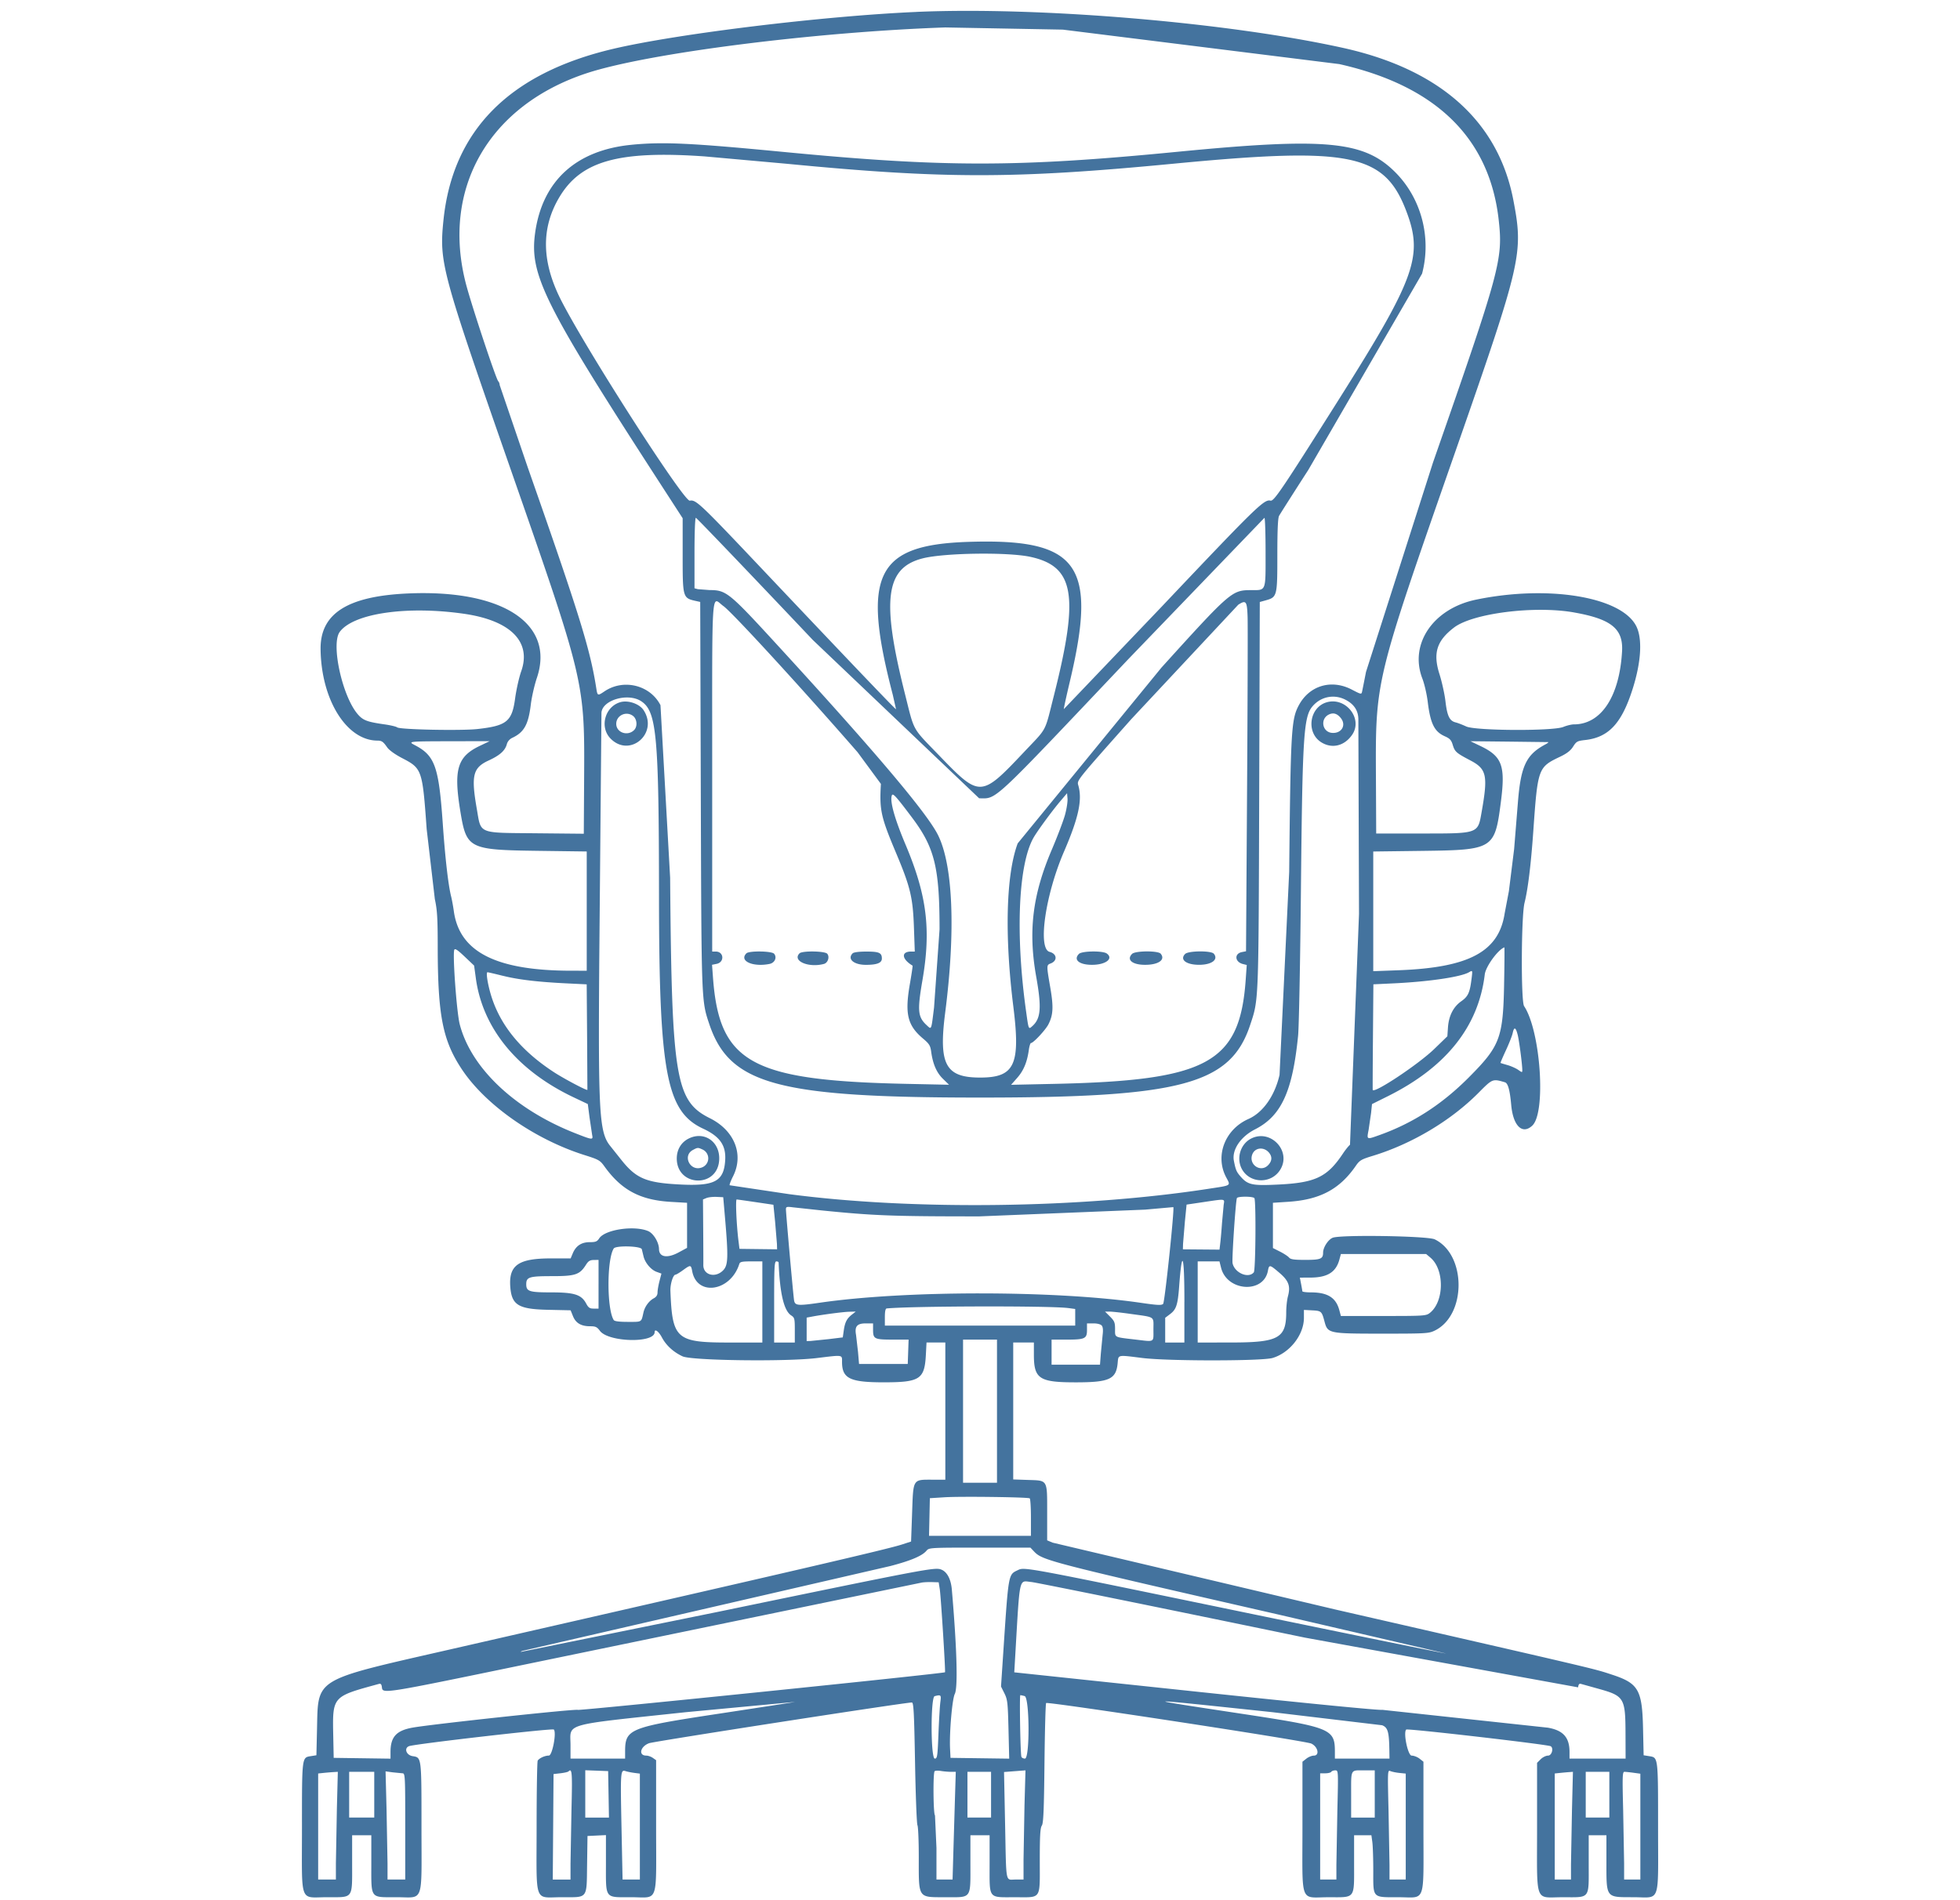 <svg xmlns="http://www.w3.org/2000/svg" fill="#44739e" width="33" height="32" viewBox="0 0 400000 553383" xmlns:v="https://vecta.io/nano"><path d="M181525 3474c-27089 1175-69566 6343-88292 10742-30307 7120-46806 23798-49462 49998-1237 12200-554 14746 18959 70695 22391 64202 22176 63297 22000 92723l-90 15172-13856-135c-17201-167-16002 327-17302-7130-1689-9690-1136-11950 3438-14060 3303-1520 4818-2883 5320-4780 203-766 812-1466 1590-1830 3422-1605 4682-3868 5375-9654 260-2163 1058-5673 1775-7800 5310-15753-9938-25775-37414-24590-17693 763-25677 5827-25563 16212 162 14692 7535 26588 16515 26645 1296 7 1701 285 2885 1980 560 804 2290 2050 4294 3092 5857 3045 5951 3318 7195 20699l2377 20387c690 3182 830 5557 840 13748 10 20145 1440 27410 7033 35830 6934 10430 21214 20405 35774 24990 4040 1272 4460 1510 5701 3237 4998 6960 10432 9857 19462 10373l4630 265v13124l-2440 1318c-3328 1803-5710 1405-5732-961-20-1960-1620-4600-3186-5253-4072-1700-12543-434-14220 2128-615 936-1049 1110-2770 1110-2412 0-4018 1060-4938 3263l-612 1465h-5758c-9528 0-12340 2010-11806 8444 426 5146 2416 6337 10910 6524l6647 146 680 1696c810 2024 2375 2950 4981 2950 1602 0 2024 198 2862 1330 2455 3323 15934 3658 15934 396 0-1094 1172-254 2110 1512 1240 2340 3380 4298 6032 5526 2680 1240 30116 1590 39050 500 7763-949 7373-1008 7373 1106 0 4840 2272 5958 12095 5957 10588 1 11940-879 12315-8017l190-3582h5477v39957h-3410c-6222 0-5900-514-6275 9970l-288 8036-2639 860c-4248 1385-30000 7366-132606 30798-38732 8845-37380 8028-37720 22792l-180 7793-1660 264c-2580 413-2545 131-2545 20788 0 22650-864 20288 7420 20288 7655 0 7188 650 7188-9977v-8068h5585v8068c0 10636-480 9977 7262 9977 8188 0 7346 2335 7346-20363 0-20629 40-20299-2592-20720-1840-292-2560-2319-1030-2905 1681-646 41741-5253 42147-4848 847 847-430 7592-1440 7592-1150 0-2747 720-3243 1460-173 260-318 9000-322 19420-8 22735-865 20367 7372 20367 7695 0 7178 684 7327-9690l117-8140 2685-127 2685-129v8089c0 10665-487 9998 7298 9998 8174 0 7310 2438 7310-20630v-19275l-955-670c-525-367-1384-668-1908-668-2360 0-1756-2660 820-3610 1493-550 74443-11857 76500-11857 520 0 665 2750 933 17508 174 9630 490 17834 702 18232 210 400 385 4590 385 9318 0 12180-363 11640 7816 11650 7694 8 7220 660 7220-9971v-8068h5587v8312c0 10444-542 9733 7414 9733 7800 0 7194 900 7194-10676 2-7212 135-9518 592-10173 470-673 630-4405 777-18130 102-9505 318-17414 480-17576 475-475 75500 10994 77207 11804 1960 930 2497 3506 730 3506-574 0-1553 400-2175 890l-1131 890v19023c0 22859-904 20442 7635 20442 7905 0 7402 677 7402-9977v-8068h5040l272 1993c150 1097 274 4837 274 8312 0 8140-383 7740 7378 7740 8054 0 7229 2340 7229-20518v-18947l-1132-890c-622-490-1660-890-2304-890-1091 0-2483-6684-1580-7587 373-374 41240 4345 42070 4857 920 568 313 2728-768 2728-600 0-1568 475-2148 1055l-1055 1054v18614c0 22823-838 20523 7477 20523 8127 0 7560 735 7560-9808v-8237h5157v7490c0 10920-281 10540 7810 10549 8074 10 7229 2375 7229-20246 0-20696 35-20411-2545-20824l-1660-265-171-7793c-250-11277-1325-13150-9010-15674-5510-1811-2670-1141-80490-18965l-82396-19488-1600-670-1-7887c0-9950 254-9507-5550-9704l-4332-148v-39878h6014l2 3546c2 7030 1546 8052 12156 8054 9809 3 11783-896 12232-5570 245-2543-217-2445 7204-1520 7416 925 34782 920 37902-5 5020-1490 9128-6748 9128-11682v-2316l2426 130c2645 138 2770 251 3573 3262 926 3470 1170 3520 16744 3522 12777 0 13605-46 15340-887 9257-4480 9257-22100 0-26580-2043-990-27260-1390-29677-470-1317 500-2817 2803-2820 4330 0 1836-708 2125-5190 2125-3263 0-4280-146-4720-678-310-373-1493-1150-2631-1726l-2068-1047v-13178l4458-290c9219-595 14960-3647 19653-10446 1126-1630 1594-1908 4967-2937 11373-3470 22738-10246 30790-18362 4073-4108 4087-4114 7678-3060 890 260 1438 2239 1833 6604 550 6103 3229 8730 6136 6020 4060-3782 2429-27586-2385-34800-946-1416-842-26178 126-30074 1007-4050 1860-11020 2552-20838 1294-18394 1389-18661 7779-21710 2016-962 3076-1784 3820-2963 950-1504 1228-1654 3535-1915 6836-778 10602-4838 13794-14878 2503-7872 2890-14685 1037-18313-4356-8531-25600-12034-46612-7690-12494 2585-19533 12928-15648 22995 593 1536 1292 4554 1553 6707 779 6403 1934 8744 4980 10092 1455 643 1890 1112 2298 2473 610 2034 1006 2384 5170 4572 4707 2473 5127 4366 3285 14823-1167 6630-644 6445-18290 6445h-12440l-74-15574c-138-29395-460-28067 23062-95490 19396-55600 19910-57810 16967-73286-4373-23003-21300-38170-49592-44435-33488-7410-88312-12042-124200-10486m42539 5156l80560 10046c28217 6349 43785 21612 46420 45510 1256 11400 432 14433-19141 70510l-19516 61019a669305 669305 0 0 1-1121 5650c-197 920-240 914-3024-537-5884-3067-12267-1200-15365 4490-2247 4128-2427 7207-2850 48604l-2808 59128c-1404 6106-4830 10964-9044 12830-6815 3014-9783 10656-6554 16879 1393 2685 1830 2394-5238 3480-36993 5687-85972 6299-122020 1529l-17235-2580c-144-90 290-1256 967-2595 3214-6373 424-13370-6754-16940-9997-4970-11106-11690-11558-70015l-2813-50268c-3007-5858-10755-7767-16307-4018-1972 1332-2033 1310-2367-816-1805-11502-4818-21222-19937-64323l-8210-24080c0-377-188-870-414-1096-648-648-7637-21688-9340-28116-7384-27883 6550-52250 35254-61643 17715-5791 66195-11968 104255-13278l34157 635M98604 42160c-16232 1553-26064 10543-28143 25734-1661 12130 2641 20742 36461 72981l6504 10047v10490c0 12770-4 12753 3950 13631l1160 257 174 56174c190 60575 164 59894 2468 66766 5900 17590 19937 21402 78822 21402 58530 0 72901-3850 78634-21066 2530-7594 2464-5942 2655-67094l175-56166 1588-440c3483-965 3522-1110 3522-13330 0-7048 159-10668 499-11306 274-516 4110-6545 8524-13398l33118-57143c2781-10500-216-21900-7747-29479-9138-9190-20184-10232-63648-5998-46444 4524-67727 4530-114463 31-27086-2606-35012-2982-44253-2099m21267 3400l23845 2140c45883 4434 66263 4431 112568-14 52147-5007 61727-2964 68107 14523 4580 12543 2110 19240-19960 54210-16574 26253-18854 29630-19844 29386-1854-456-4014 1650-31771 30970l-28397 29732c-72-72 716-3694 1750-8050 8090-34071 2540-41690-29597-40642-26838 875-31092 9503-21962 44542l944 4195c-128 128-12907-13253-39060-40903-18065-19101-19210-20181-20984-19831-1707 334-29494-42900-37320-58070-5866-11368-6070-21293-618-30389 6289-10500 17268-13562 42310-11799m31418 140800l48455 46135c5276 26 3130 2027 43349-40442l39715-41246c180 0 330 4536 330 10080 0 11631 265 10966-4375 10982-5415 18-5970 500-25930 22547l-41866 51202c-3386 9050-3858 26820-1266 47563 2118 16945 387 20640-9670 20640-10080 0-12120-3780-10180-18867 3074-23897 2288-43090-2123-51830-3265-6468-18200-24137-46434-54932-14393-15700-15163-16328-20012-16340l-3450-265-967-260v-10259c0-5965 165-10263 395-10263 218 0 15530 16000 34030 35553m63407-24175c12800 2808 14206 11168 6804 40423-2772 10953-1810 9127-8610 16330-12674 13420-12883 13430-24867 1008-7954-8245-7060-6626-9900-17926-6882-27400-5662-36645 5201-39403 6323-1605 24858-1860 31372-430m-89394 14338c2614 1893 22360 23411 39037 42542l6797 9233c-443 7648-20 9578 4396 20072 4185 9945 4915 12985 5224 21770l245 6982h-1048c-3000 0-2782 2186 407 4111 68 40-290 2468-798 5394-1502 8667-688 12020 3847 15844 1797 1517 2122 2038 2360 3780 490 3626 1570 6117 3431 7935l1774 1730-12460-263c-45063-960-54427-6103-56265-30910l-277-3766 1317-264c2377-475 2160-3590-250-3590h-1022v-50910c0-57410-337-52309 3283-49687m152606 3290c78 2361 6 25201-160 50758l-300 46465-1204 240c-2278 456-2066 2883 304 3478l1110 280-303 4281c-1722 24286-11098 29380-55862 30344l-12450 270 1793-2037c1850-2103 2873-4556 3368-8090 158-1122 440-2040 628-2040 688 4 4246-3812 5074-5436 1409-2760 1525-5073 540-10770-1114-6466-1114-6500 120-6968 2046-778 1859-2818-311-3377-3503-902-1247-16600 4196-29202 4240-9817 5376-15057 4170-19260-431-1507-761-1094 15399-19290l31170-33348c2286-1450 2562-1074 2720 3708m-228290-1087c13655 1942 19850 8133 16787 16775-626 1765-1425 5330-1776 7922-908 6693-2435 7934-10931 8886-4770 533-22617 170-23397-480-284-234-1950-630-3705-878-5004-710-6213-1160-7725-2882-4537-5167-7920-20485-5310-24038 3960-5392 19430-7670 36054-5305m323270-377c10903 1915 14420 4755 14047 11340-750 13167-6088 21266-14020 21266-695 0-2087 337-3096 750-3018 1232-25531 1120-28258-140-1063-496-2462-1032-3110-1193-1750-438-2442-1882-2934-6124-244-2103-1037-5694-1761-7980-1921-6063-784-9670 4260-13518 5445-4153 23398-6420 34873-4405m-271519 25882c4489 2970 5126 10008 5159 56820 33 51480 2157 62670 12834 67640 4910 2283 6714 4876 6436 9244-386 6057-3018 7503-12810 7035-10177-488-13093-1699-17501-7270l-3186-4000c-3147-3914-3482-9519-3174-53144l647-72900c94-3750 7706-6000 11594-3428m204973-474c2654 1340 3903 3336 3812 6100l191 56303-2623 67226c-434 362-1360 1516-2057 2565-4564 6857-8013 8506-18885 9028-7705 370-8868 100-11116-2570-1014-1205-1248-1789-1752-4365-621-3174 1960-7010 6147-9136 7653-3885 10932-11015 12554-27302 248-2480 620-21718 825-42750 437-44525 787-50086 3345-53126 2392-2844 6259-3643 9559-1976m-211134 760c-4450 1350-6020 7240-2813 10550 5590 5766 14075-1482 9647-8242-1226-1870-4562-2998-6834-2309m205738 16c-5095 1481-6082 8871-1558 11667 3140 1940 6750 1042 8980-2236 3166-4652-1864-11042-7422-9430m4127 4626c1640 2085 164 4516-2600 4282-2827-240-3497-4055-936-5330 1312-656 2465-314 3536 1047m-206138-680c1214 906 1397 3096 348 4146-1888 1887-5200 732-5200-1814 0-2439 2862-3813 4852-2330m-44574 8740c-6587 3143-7687 6898-5639 19264 1768 10680 2486 11040 22485 11307l14285 190v34726l-4403-2c-21944-7-32647-5420-34296-17347-199-1446-559-3403-799-4348-814-3203-1723-11134-2412-21053-1158-16680-2278-19857-8066-22905-2180-1148-2152-1150 10820-1177l10895-22-2866 1368m311043-1097c236 13-150 333-860 711-5492 2932-7084 6283-7922 16678l-1114 13770-1525 12246-1236 6506c-1706 11126-10366 15767-30845 16531l-7410 276v-34856l14284-182c20714-263 21097-500 22868-14204 1375-10636 392-13314-6004-16367l-2864-1367 11099 118 11530 142m-185142 22060c6530 8698 7955 14522 7950 32493l-1605 22770c-840 6773-705 6447-2140 5123-2593-2390-2764-4216-1233-13112 2540-14765 1298-24730-4925-39486-3206-7600-4615-12676-3980-14333 290-760 1206 250 5933 6545m44483-889c-473 1727-2218 6322-3877 10213-5597 13127-6880 23680-4500 37014 1582 8863 1338 12068-1084 14260-1183 1070-1115 1232-1908-4474-3150-22640-2192-43110 2370-50634 1370-2260 5334-7634 7623-10338l1969-2326 133 1573c74 866-254 2986-727 4712M53220 284973c2004 14558 12099 26832 28450 34590l4139 1964 504 3897 754 5080c327 1540 136 1520-5120-560-17455-6910-30140-18918-33432-31654-880-3400-2113-20294-1583-21675 188-490 934-2 3010 1967l2760 2619 519 3772m299377 1713c-306 15621-1195 17961-10290 27096-7846 7880-16268 13310-26042 16795-3752 1338-3680 1372-3117-1544l715-4893 270-2604 4554-2264c17022-8465 26456-20304 28280-35489 274-2287 3767-7126 5698-7895 80-32 48 4827-70 10798m-220611-9050c-2205 2204 1850 4058 6740 3081 1520-305 2230-1878 1333-2960-673-810-7284-910-8073-122m15467 0c-2200 2201 2616 4285 7116 3080 1150-309 1713-2046 957-2957-673-810-7284-912-8073-123m15468 0c-1643 1642 320 3350 3848 3350 3247 0 4659-555 4659-1836 0-1674-790-2030-4512-2030-2134 0-3680 200-3995 516m65895 160c-1713 1713 66 3194 3824 3185 3984-10 6312-1805 4273-3295-1155-844-7225-762-8097 110m15467 0c-1713 1713 66 3194 3824 3185 3898-10 5957-1490 4506-3237-760-918-7401-877-8330 52m15446 20c-1648 1650 300 3160 4072 3160 3676 0 5695-1526 4280-3230-775-935-7404-877-8352 71m83403 7144c-494 4106-997 5215-3000 6628-2320 1635-3642 4243-3880 7652l-176 2554-3807 3690c-4575 4437-17453 13010-17927 11936-30-70 0-7020 70-15445l126-15317 5892-280c10238-484 19590-1862 21937-3232 1062-620 1064-615 770 1814m-282112-799c4520 1140 10228 1817 18777 2230l5682 275 118 15313 90 15412c-91 325-6854-3255-9807-5184-9520-6216-15585-13627-18225-22269-1006-3290-1555-6795-1066-6795 197 1 2190 463 4430 1028m295520 17153c443 1757 1343 8631 1350 10312 4 740-57 737-1178-59-650-459-2051-1088-3115-1394-1063-305-1983-587-2044-625-62-38 643-1695 1566-3682s1810-4240 1970-5010c400-1907 892-1750 1447 460m-241383 30260c-2185 1097-3446 3220-3446 5796 0 8232 11816 8704 12344 493 342-5310-4306-8597-8898-6290m163680 48c-2980 1585-4218 5583-2680 8647 2233 4442 8660 4633 11280 334 3334-5465-2926-12000-8601-8980m-159673 3110a2823 2823 0 0 1-240 5283c-3322 1170-5613-3440-2540-5113 1390-754 1489-760 2780-170m164949 897c1010 1170 947 2445-182 3647-2176 2315-5790-94-4647-3100 760-1995 3326-2286 4830-547m-158352 19031c990 11457 912 13759-518 15252-2275 2374-5868 1412-5797-1550 16-683-1-5252-37-10153l-66-8910 1016-417c558-230 1885-377 2948-327l1934 90 519 6015m154120-5761c523 523 375 20987-156 21627-1573 1895-5606 157-6185-2665-232-1130 870-17744 1257-18946 176-548 4538-562 5084-16m-145187 1182l5156 762 493 4916 537 6487 44 1570-5478-66-5478-67-293-2363c-577-4651-895-12030-518-12016 210 8 2700 357 5537 777m136253 820l-482 5263c-136 2010-356 4574-490 5700l-240 2049-5330-44-5330-45 45-1574 537-6515 493-4941 4726-700c6833-1010 6345-1075 6070 807m-117133 1580c15173 1540 20585 1746 45972 1747l48285-1967 8222-730c377 422-2494 27700-2966 28176-450 457-1633 400-6530-314-24977-3642-68560-3650-93476-17-6266 914-7140 843-7437-595-210-1022-2388-25370-2384-26646 0-713 240-777 2042-547l8263 893m-52270 11310l492 2040c418 1870 2155 3949 3796 4542l1424 515-566 2184c-312 1200-567 2690-567 3307-1 767-351 1310-1111 1716-1376 738-2610 2427-2982 4089-660 2943-372 2766-4503 2766-2580 0-3924-173-4157-537-2033-3170-2033-17666-1-20837 593-925 7917-732 8173 214m229625 2460c4120 3467 4020 12785-170 16082-1102 866-1610 900-13530 900h-12380l-455-1700c-985-3656-3402-5167-8276-5172-1360-1-2480-148-2490-325s-177-1144-370-2148l-354-1826 3057-10c4962-15 7458-1566 8455-5253l435-1610h24820l1266 1063m-242230 7743v7090h-1403c-1164 0-1544-257-2210-1497-1397-2591-3420-3230-10237-3230-6333 0-7199-284-7199-2363 0-2096 844-2363 7486-2363 6838 0 8080-416 9915-3330 672-1066 1163-1366 2255-1380l1397-16v7089m47690 5156v11815h-9681c-15400 0-16542-1005-17086-15037-77-1970 783-4726 1474-4726 210 0 1182-580 2161-1290 2248-1630 2352-1617 2708 280 1393 7427 11175 5926 13715-2105 199-630 770-752 3473-752h3236v11815m4740-11493c357 9024 1540 14025 3644 15403 998 654 1068 940 1068 4303v3602h-6015v-11815c0-10216 88-11815 645-11815 354 0 650 145 657 322m118140 11493v11815h-5585v-7202l1497-1136c1733-1322 2177-2706 2566-7988 844-11468 1530-9448 1530 4510m10681-9944c1733 6885 12373 7582 13630 892 354-1895 515-1868 3358 568 2716 2327 3272 3872 2472 6864-272 1016-495 3090-495 4607 0 7575-2235 8807-16004 8820l-9773 9v-23630h6342l470 1870m-44515 11713l2040 276 3 2420v2420h-55424v-2476c0-1660 175-2490 537-2520 7570-715 47768-801 52846-113m-62995 1916c-1480 1165-2010 2212-2357 4638l-283 1989-4080 500-5258 537-1180 38v-6836l1565-294c3335-625 9046-1370 10844-1416l1886-47-1134 893m80932-243c7590 1066 6874 594 6874 4540 0 3915 510 3633-5341 2948-6220-728-5830-525-5830-3033 0-1910-181-2365-1460-3643l-1460-1462 1353 8c745 4 3384 293 5865 640m-74758 4637c0 2690 369 2878 5688 2878h4658l-123 3545-125 3544h-14180l-294-3436-578-5000c-457-2497 278-3377 2820-3377h2133v1848m66586-1214c344 417 433 1337 258 2686l-518 5380-254 3330h-14096v-7304h4325c5396 0 5986-277 5986-2808v-1920h1888c1134 0 2090 253 2407 635m-30497 24930v20836h-9882v-41680h9882v20838m9524 25394c197 120 358 2626 358 5566v5345h-29670l120-5478 120-5478 4296-271c4658-293 24193-45 24776 316m1196 15400c2523 2687 3908 3045 71662 18540l48335 11234c-176 60-26422-5290-58323-11888-66045-13658-64306-13336-66450-12320-2635 1252-2597 1040-4052 22954l-722 10883 987 1977c903 1810 1004 2700 1192 10500l205 8526-8545-117-8545-116-132-2724c-220-4667 628-14436 1380-15891 940-1816 610-13416-862-30403-263-3033-1385-5156-3073-5814-1862-725-3850-348-64930 12292l-57480 11682c-97-98 362-288 1020-424l106594-24588c5983-1570 9235-2951 10495-4460 730-874 1078-894 15500-894h14752l990 1053m-27388 10977c333 2104 1720 24130 1530 24270-514 380-106384 11226-106896 10953-639-341-42614 4170-48174 5177-4708 854-6376 2710-6376 7095v1934l-8270-117-8275-116-120-5958c-244-12084-476-11812 13300-15580 532-146 760 120 860 1003 220 1920 260 1915 41885-6702l115288-23808c590-110 1944-174 3008-142l1931 60 303 1932m106250 14168l79624 14493c102-887 327-1148 860-998l4950 1380c7638 2120 7956 2645 7992 13170l24 7197h-16330v-1947c0-4217-1843-6280-6307-7057l-48212-5200c-420 225-21429-1830-53918-5274l-53228-5644 265-4517c1410-24043 996-22140 4734-21785 1452 137 37247 7419 79546 16180m-106060 18734c-148 1080-398 5237-555 9237-263 6677-350 7272-1078 7272-1193 0-1232-17867-40-18178 1843-483 1950-377 1670 1669m24534-1694c1452 388 1542 18203 96 18203-480 0-948-240-1040-537-305-975-590-17937-303-17931 155 2 717 120 1250 264m-66920 1710c-353 90-10146 1605-21760 3365-26598 4030-27648 4454-27648 11180v1948H80773v-3895c0-6538-2903-5706 33513-9606l31793-2991m138949 2970l32050 3817c1662 645 2030 1907 2111 7235l38 2470h-15897v-1947c0-6727-1050-7150-27648-11180-30356-4600-30373-4600 9346-395M81058 526856l-284 15897-1 4618h-5166l113-15360 112-15360 2023-232c1113-128 2160-370 2327-537 1040-1040 1145 268 876 10974m10790-4297l118 6767h-6896v-13786l3330 124 3329 125 119 6767m7508-6243l1610 211v30844h-5036l-316-15441c-328-16110-290-16620 1212-16126 505 165 1643 396 2530 512m92178-313l1415 4-236 7627-467 15682-230 8055h-4691v-9212l-430-9477c-500-309-600-12359-107-12856 178-178 999-212 1826-76s2140 250 2920 253m21425 9564l-283 15897v5907h-2339c-2984 0-2670 1660-3028-15978l-312-15335 2087-163 3122-240 1035-77-280 9989m91090 1681l-284 15897v4226h-4726v-30934h1479c813 0 1598-193 1744-430 146-236 672-429 1168-429 900 0 902 8 619 11670m10884-4796v6874h-6874v-6588c0-7689-275-7160 3723-7160h3151v6874m7197-6120l1826 183v30848h-4726v-4226l-286-15970c-279-11462-266-11734 537-11382 453 200 1644 445 2650 546M12744 527028l-284 15681v4656H7300v-30882l1611-169a75606 75606 0 0 1 2863-240l1250-73-284 11026m10888-4366v6660h-7304v-13320h7303v6660m8223-6230c764 0 800 673 800 15467v15467h-5156v-4656l-285-15750-286-11094 2064 283 2864 283m171368 6230v6660h-6874v-13320h6874v6660m169136 4618l-284 15683-1 4403h-4726v-30882l1611-169a96320 96320 0 0 1 2647-240l1036-73-283 11278m10886-4618v6660h-6875v-13320h6875v6660m7030-6386l1997 273v30817h-4726v-4656l-283-15682c-250-9705-206-11026 370-11026 360 0 1550 123 2646 274"/></svg>